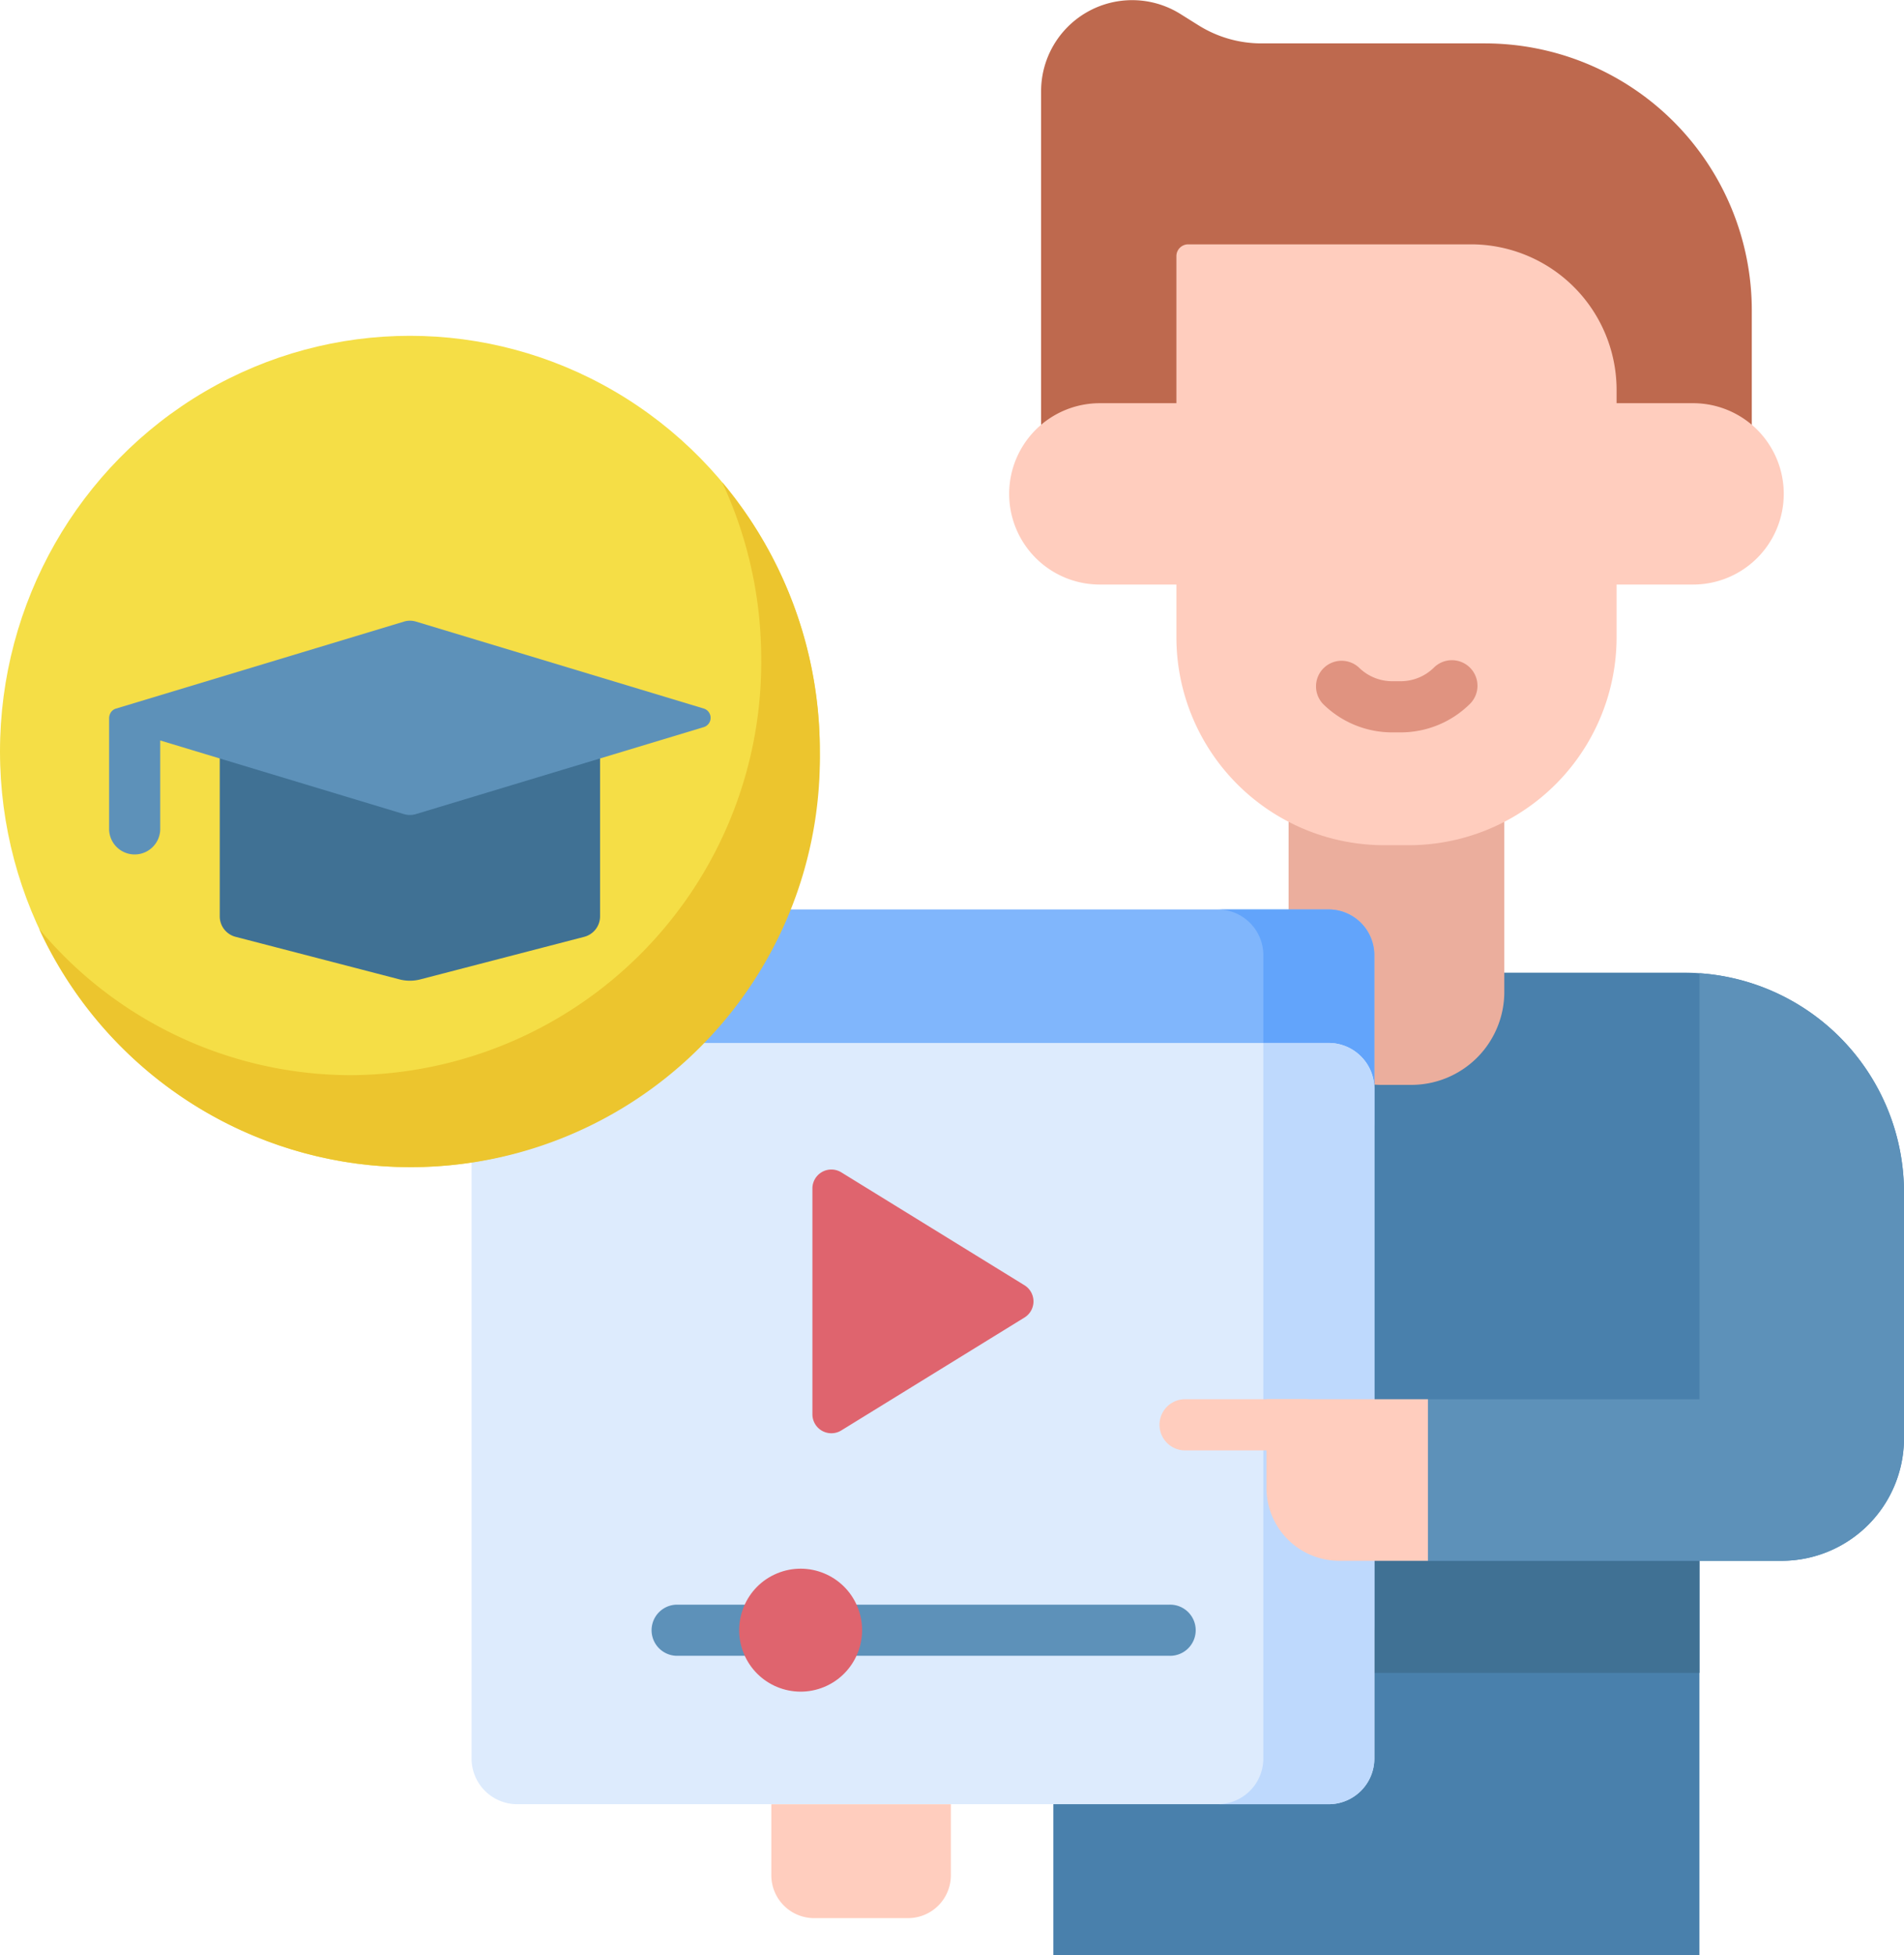 <svg xmlns="http://www.w3.org/2000/svg" width="116.252" height="119.33" viewBox="0 0 116.252 119.33">
  <g id="video-tutorials" transform="translate(-6.603)">
    <path id="Path_1329" data-name="Path 1329" d="M321.079,254.722H289.5a6.947,6.947,0,0,0-6.947,6.947v53.015H322V290.616h5.01a7.477,7.477,0,0,0,7.477-7.477V268.133A13.411,13.411,0,0,0,321.079,254.722Z" transform="translate(-211.635 -195.355)" fill="#4980ac"/>
    <path id="Path_1330" data-name="Path 1330" d="M333.008,408.728H360.7v6.842H333.008Z" transform="translate(-250.331 -313.467)" fill="#407194"/>
    <path id="Path_1331" data-name="Path 1331" d="M397.264,254.873v26h-16.58v9.86h21.59a7.472,7.472,0,0,0,7.477-7.477V268.249A13.409,13.409,0,0,0,397.264,254.873Z" transform="translate(-286.895 -195.471)" fill="#5d91b9"/>
    <path id="Path_1332" data-name="Path 1332" d="M279.34,5.569V30.143h43.393V18.949a16.3,16.3,0,0,0-16.3-16.3H292.794a7.244,7.244,0,0,1-3.861-1.115L287.864.865a5.56,5.56,0,0,0-8.524,4.7Z" transform="translate(-209.171 0)" fill="#be694e"/>
    <path id="Path_1333" data-name="Path 1333" d="M344.181,172.706v20.287a5.675,5.675,0,0,0,5.675,5.675h1.82a5.675,5.675,0,0,0,5.675-5.675V172.706Z" transform="translate(-258.9 -132.454)" fill="#ebae9d"/>
    <path id="Path_1334" data-name="Path 1334" d="M270.973,111.12a5.534,5.534,0,0,0,5.534,5.534h36.226a5.534,5.534,0,1,0,0-11.068H276.507A5.534,5.534,0,0,0,270.973,111.12Z" transform="translate(-202.754 -80.977)" fill="#ffcdbe"/>
    <path id="Path_1335" data-name="Path 1335" d="M314.787,64.707V87.96a12.7,12.7,0,0,0,12.7,12.7h1.477a12.7,12.7,0,0,0,12.7-12.7V72.881a8.893,8.893,0,0,0-8.894-8.894H315.507A.72.72,0,0,0,314.787,64.707Z" transform="translate(-236.357 -49.074)" fill="#ffcdbe"/>
    <path id="Path_1336" data-name="Path 1336" d="M356.478,177.352h-.525a6,6,0,0,1-4.191-1.706,1.561,1.561,0,0,1,2.171-2.243,2.9,2.9,0,0,0,2.02.827h.525a2.9,2.9,0,0,0,2.02-.827,1.561,1.561,0,1,1,2.171,2.243A6,6,0,0,1,356.478,177.352Z" transform="translate(-264.35 -132.652)" fill="#e09380"/>
    <path id="Path_1337" data-name="Path 1337" d="M182.466,253.857H132.928a2.791,2.791,0,0,1-2.791-2.791V240.949a2.791,2.791,0,0,1,2.791-2.79h49.539a2.79,2.79,0,0,1,2.79,2.79v10.117A2.791,2.791,0,0,1,182.466,253.857Z" transform="translate(-94.742 -182.652)" fill="#80b6fc"/>
    <path id="Path_1338" data-name="Path 1338" d="M332.367,238.158h-6.776a2.791,2.791,0,0,1,2.79,2.79V281.83a2.79,2.79,0,0,1-2.79,2.79h6.776a2.79,2.79,0,0,0,2.79-2.79V240.949A2.79,2.79,0,0,0,332.367,238.158Z" transform="translate(-244.643 -182.651)" fill="#62a4fb"/>
    <path id="Path_1339" data-name="Path 1339" d="M182.466,319.585H132.928a2.79,2.79,0,0,1-2.791-2.79V275.914a2.791,2.791,0,0,1,2.791-2.79h49.539a2.791,2.791,0,0,1,2.791,2.79V316.8A2.791,2.791,0,0,1,182.466,319.585Z" transform="translate(-94.742 -209.467)" fill="#ddebfd"/>
    <path id="Path_1340" data-name="Path 1340" d="M335.155,275.913v40.882a2.791,2.791,0,0,1-2.791,2.79h-6.776a2.79,2.79,0,0,0,2.79-2.791V273.123h3.986A2.791,2.791,0,0,1,335.155,275.913Z" transform="translate(-244.64 -209.467)" fill="#bed9fd"/>
    <path id="Path_1341" data-name="Path 1341" d="M219.43,307.417V321.2a1.157,1.157,0,0,0,1.764.985l11.184-6.891a1.157,1.157,0,0,0,0-1.97l-11.184-6.891A1.157,1.157,0,0,0,219.43,307.417Z" transform="translate(-163.224 -234.88)" fill="#df646e"/>
    <path id="Path_1342" data-name="Path 1342" d="M208.772,423.34h-30.1a1.561,1.561,0,0,1,0-3.121h30.1a1.561,1.561,0,1,1,0,3.121Z" transform="translate(-130.764 -322.28)" fill="#5d91b9"/>
    <circle id="Ellipse_59" data-name="Ellipse 59" cx="3.752" cy="3.752" r="3.752" transform="translate(50.584 97.466) rotate(-22.514)" fill="#df646e"/>
    <g id="Group_2604" data-name="Group 2604" transform="translate(53.698 85.401)">
      <path id="Path_1343" data-name="Path 1343" d="M348.237,376.282h-5.409a4.451,4.451,0,0,1-4.451-4.451v-5.409h9.86Z" transform="translate(-308.147 -366.422)" fill="#ffcdbe"/>
      <path id="Path_1344" data-name="Path 1344" d="M319.421,369.543H312.09a1.561,1.561,0,1,1,0-3.121h7.331a1.561,1.561,0,0,1,0,3.121Z" transform="translate(-286.789 -366.422)" fill="#ffcdbe"/>
      <path id="Path_1345" data-name="Path 1345" d="M217.018,479.427h-5.734a2.614,2.614,0,0,1-2.614-2.614v-4.337h10.961v4.337A2.614,2.614,0,0,1,217.018,479.427Z" transform="translate(-208.67 -447.758)" fill="#ffcdbe"/>
    </g>
    <ellipse id="Ellipse_60" data-name="Ellipse 60" cx="25.028" cy="25.37" rx="25.028" ry="25.37" transform="translate(6.603 20.496)" fill="#f5de46"/>
    <path id="Path_1346" data-name="Path 1346" d="M58.55,126.261a25.558,25.558,0,0,1,2.388,10.825,25.2,25.2,0,0,1-25.028,25.37,24.837,24.837,0,0,1-19.062-8.931A24.977,24.977,0,0,0,64.516,142.7,25.47,25.47,0,0,0,58.55,126.261Z" transform="translate(-7.857 -96.834)" fill="#ecc52e"/>
    <path id="Path_1347" data-name="Path 1347" d="M64.17,187.971v12.112a1.291,1.291,0,0,0,.96,1.254l10.017,2.6a2.521,2.521,0,0,0,1.267,0l10.017-2.6a1.291,1.291,0,0,0,.96-1.254V187.971Z" transform="translate(-44.15 -144.161)" fill="#407194"/>
    <path id="Path_1348" data-name="Path 1348" d="M71.5,167.9l-17.578-5.309a1.262,1.262,0,0,0-.729,0L35.611,167.9a.568.568,0,0,0-.351.291l-.011.022a.716.716,0,0,0-.062.332v6.737a1.561,1.561,0,0,0,3.121,0v-5.435l14.88,4.494a1.262,1.262,0,0,0,.729,0L71.5,169.03A.593.593,0,0,0,71.5,167.9Z" transform="translate(-21.922 -124.653)" fill="#5d91b9"/>
  </g>
</svg>
